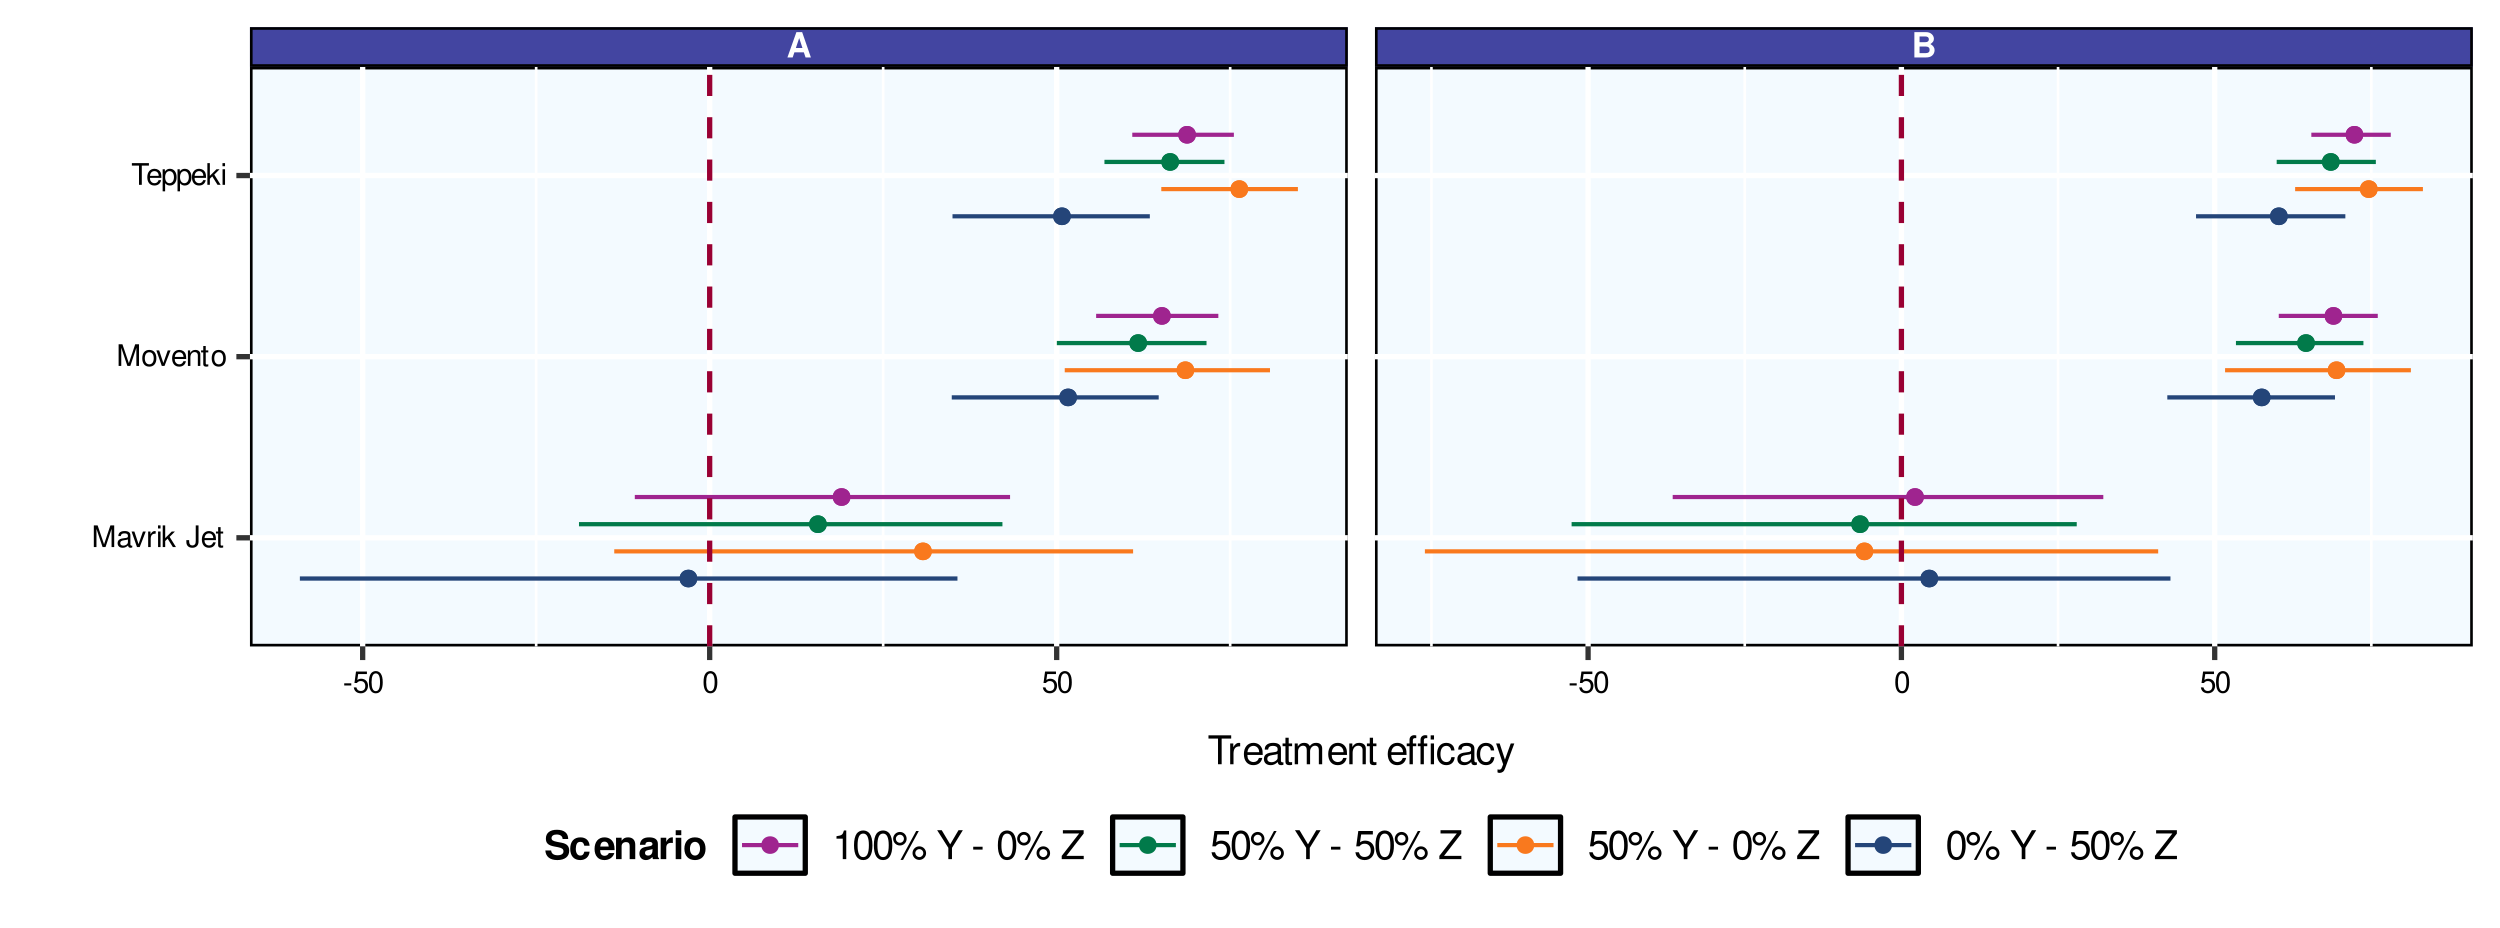 <?xml version="1.0" encoding="UTF-8"?>
<svg xmlns="http://www.w3.org/2000/svg" xmlns:xlink="http://www.w3.org/1999/xlink" width="504pt" height="187pt" viewBox="0 0 504 187" version="1.1">
<defs>
<g>
<symbol overflow="visible" id="glyph0-0">
<path style="stroke:none;" d=""/>
</symbol>
<symbol overflow="visible" id="glyph0-1">
<path style="stroke:none;" d="M 3.5 -1.031 L 3.844 0 L 4.922 0 L 3.156 -5.109 L 2 -5.109 L 0.188 0 L 1.25 0 L 1.594 -1.031 Z M 3.219 -1.906 L 1.891 -1.906 L 2.562 -3.906 Z M 3.219 -1.906 "/>
</symbol>
<symbol overflow="visible" id="glyph0-2">
<path style="stroke:none;" d="M 0.578 0 L 2.875 0 C 3.453 0 3.844 -0.109 4.156 -0.375 C 4.469 -0.625 4.656 -1.062 4.656 -1.469 C 4.656 -1.969 4.391 -2.375 3.812 -2.703 C 4.312 -3.031 4.516 -3.328 4.516 -3.766 C 4.516 -4.109 4.344 -4.484 4.047 -4.734 C 3.75 -4.984 3.391 -5.109 2.844 -5.109 L 0.578 -5.109 Z M 1.625 -4.234 L 2.766 -4.234 C 3.25 -4.234 3.5 -4.031 3.5 -3.656 C 3.5 -3.266 3.25 -3.078 2.766 -3.078 L 1.625 -3.078 Z M 1.625 -2.203 L 2.875 -2.203 C 3.391 -2.203 3.656 -1.969 3.656 -1.531 C 3.656 -1.094 3.391 -0.875 2.875 -0.875 L 1.625 -0.875 Z M 1.625 -2.203 "/>
</symbol>
<symbol overflow="visible" id="glyph1-0">
<path style="stroke:none;" d=""/>
</symbol>
<symbol overflow="visible" id="glyph1-1">
<path style="stroke:none;" d="M 1.703 -1.875 L 0.281 -1.875 L 0.281 -1.438 L 1.703 -1.438 Z M 1.703 -1.875 "/>
</symbol>
<symbol overflow="visible" id="glyph1-2">
<path style="stroke:none;" d="M 2.859 -4.25 L 0.656 -4.25 L 0.344 -1.938 L 0.828 -1.938 C 1.078 -2.234 1.281 -2.328 1.609 -2.328 C 2.188 -2.328 2.531 -1.938 2.531 -1.312 C 2.531 -0.703 2.188 -0.328 1.609 -0.328 C 1.141 -0.328 0.859 -0.562 0.734 -1.047 L 0.203 -1.047 C 0.281 -0.703 0.344 -0.531 0.469 -0.375 C 0.703 -0.047 1.141 0.141 1.625 0.141 C 2.484 0.141 3.078 -0.484 3.078 -1.391 C 3.078 -2.219 2.516 -2.797 1.703 -2.797 C 1.406 -2.797 1.156 -2.719 0.922 -2.547 L 1.094 -3.734 L 2.859 -3.734 Z M 2.859 -4.25 "/>
</symbol>
<symbol overflow="visible" id="glyph1-3">
<path style="stroke:none;" d="M 1.656 -4.344 C 1.25 -4.344 0.891 -4.156 0.672 -3.859 C 0.391 -3.484 0.266 -2.906 0.266 -2.094 C 0.266 -0.641 0.734 0.141 1.656 0.141 C 2.547 0.141 3.047 -0.641 3.047 -2.062 C 3.047 -2.906 2.906 -3.469 2.625 -3.859 C 2.406 -4.156 2.047 -4.344 1.656 -4.344 Z M 1.656 -3.875 C 2.219 -3.875 2.5 -3.281 2.5 -2.109 C 2.5 -0.875 2.219 -0.297 1.641 -0.297 C 1.078 -0.297 0.797 -0.906 0.797 -2.094 C 0.797 -3.281 1.078 -3.875 1.656 -3.875 Z M 1.656 -3.875 "/>
</symbol>
<symbol overflow="visible" id="glyph1-4">
<path style="stroke:none;" d="M 2.812 0 L 4.031 -3.672 L 4.031 0 L 4.562 0 L 4.562 -4.375 L 3.797 -4.375 L 2.516 -0.562 L 1.219 -4.375 L 0.453 -4.375 L 0.453 0 L 0.984 0 L 0.984 -3.672 L 2.219 0 Z M 2.812 0 "/>
</symbol>
<symbol overflow="visible" id="glyph1-5">
<path style="stroke:none;" d="M 3.203 -0.297 C 3.156 -0.281 3.125 -0.281 3.109 -0.281 C 2.922 -0.281 2.828 -0.375 2.828 -0.531 L 2.828 -2.375 C 2.828 -2.938 2.422 -3.234 1.656 -3.234 C 1.188 -3.234 0.828 -3.109 0.609 -2.875 C 0.469 -2.703 0.406 -2.531 0.391 -2.219 L 0.891 -2.219 C 0.938 -2.594 1.156 -2.766 1.625 -2.766 C 2.094 -2.766 2.328 -2.609 2.328 -2.297 L 2.328 -2.172 C 2.328 -1.953 2.219 -1.875 1.812 -1.828 C 1.109 -1.734 1 -1.703 0.797 -1.625 C 0.438 -1.469 0.25 -1.203 0.25 -0.797 C 0.25 -0.219 0.641 0.141 1.281 0.141 C 1.688 0.141 2 0 2.359 -0.328 C 2.391 0 2.547 0.141 2.875 0.141 C 2.969 0.141 3.047 0.125 3.203 0.078 Z M 2.328 -0.984 C 2.328 -0.828 2.281 -0.719 2.141 -0.578 C 1.938 -0.391 1.688 -0.297 1.391 -0.297 C 1 -0.297 0.781 -0.484 0.781 -0.797 C 0.781 -1.141 0.984 -1.297 1.531 -1.375 C 2.062 -1.453 2.172 -1.469 2.328 -1.547 Z M 2.328 -0.984 "/>
</symbol>
<symbol overflow="visible" id="glyph1-6">
<path style="stroke:none;" d="M 1.703 0 L 2.922 -3.141 L 2.359 -3.141 L 1.469 -0.594 L 0.625 -3.141 L 0.062 -3.141 L 1.156 0 Z M 1.703 0 "/>
</symbol>
<symbol overflow="visible" id="glyph1-7">
<path style="stroke:none;" d="M 0.406 -3.141 L 0.406 0 L 0.922 0 L 0.922 -1.625 C 0.922 -2.391 1.234 -2.719 1.922 -2.703 L 1.922 -3.219 C 1.844 -3.234 1.797 -3.234 1.734 -3.234 C 1.406 -3.234 1.156 -3.047 0.875 -2.578 L 0.875 -3.141 Z M 0.406 -3.141 "/>
</symbol>
<symbol overflow="visible" id="glyph1-8">
<path style="stroke:none;" d="M 0.906 -3.141 L 0.406 -3.141 L 0.406 0 L 0.906 0 Z M 0.906 -4.375 L 0.391 -4.375 L 0.391 -3.75 L 0.906 -3.75 Z M 0.906 -4.375 "/>
</symbol>
<symbol overflow="visible" id="glyph1-9">
<path style="stroke:none;" d="M 0.844 -4.375 L 0.344 -4.375 L 0.344 0 L 0.844 0 L 0.844 -1.219 L 1.328 -1.703 L 2.391 0 L 3.016 0 L 1.734 -2.062 L 2.812 -3.141 L 2.172 -3.141 L 0.844 -1.812 Z M 0.844 -4.375 "/>
</symbol>
<symbol overflow="visible" id="glyph1-10">
<path style="stroke:none;" d=""/>
</symbol>
<symbol overflow="visible" id="glyph1-11">
<path style="stroke:none;" d="M 2 -4.375 L 2 -1.297 C 2 -0.953 1.969 -0.75 1.859 -0.594 C 1.75 -0.438 1.547 -0.328 1.328 -0.328 C 0.906 -0.328 0.672 -0.609 0.672 -1.125 L 0.672 -1.406 L 0.109 -1.406 L 0.109 -1.016 C 0.109 -0.312 0.562 0.141 1.312 0.141 C 2.078 0.141 2.562 -0.344 2.562 -1.094 L 2.562 -4.375 Z M 2 -4.375 "/>
</symbol>
<symbol overflow="visible" id="glyph1-12">
<path style="stroke:none;" d="M 3.078 -1.406 C 3.078 -1.891 3.047 -2.172 2.953 -2.406 C 2.75 -2.922 2.266 -3.234 1.688 -3.234 C 0.797 -3.234 0.234 -2.562 0.234 -1.531 C 0.234 -0.484 0.781 0.141 1.672 0.141 C 2.391 0.141 2.891 -0.266 3.016 -0.953 L 2.516 -0.953 C 2.375 -0.547 2.094 -0.328 1.688 -0.328 C 1.375 -0.328 1.094 -0.469 0.938 -0.734 C 0.812 -0.906 0.766 -1.094 0.766 -1.406 Z M 0.781 -1.812 C 0.812 -2.391 1.172 -2.766 1.672 -2.766 C 2.188 -2.766 2.531 -2.375 2.531 -1.812 Z M 0.781 -1.812 "/>
</symbol>
<symbol overflow="visible" id="glyph1-13">
<path style="stroke:none;" d="M 1.531 -3.141 L 1.016 -3.141 L 1.016 -4.016 L 0.516 -4.016 L 0.516 -3.141 L 0.078 -3.141 L 0.078 -2.734 L 0.516 -2.734 L 0.516 -0.359 C 0.516 -0.031 0.719 0.141 1.109 0.141 C 1.25 0.141 1.359 0.125 1.531 0.094 L 1.531 -0.328 C 1.453 -0.312 1.391 -0.297 1.281 -0.297 C 1.062 -0.297 1.016 -0.359 1.016 -0.578 L 1.016 -2.734 L 1.531 -2.734 Z M 1.531 -3.141 "/>
</symbol>
<symbol overflow="visible" id="glyph1-14">
<path style="stroke:none;" d="M 1.625 -3.234 C 0.75 -3.234 0.219 -2.609 0.219 -1.547 C 0.219 -0.484 0.75 0.141 1.641 0.141 C 2.531 0.141 3.062 -0.484 3.062 -1.531 C 3.062 -2.609 2.547 -3.234 1.625 -3.234 Z M 1.641 -2.766 C 2.203 -2.766 2.531 -2.312 2.531 -1.531 C 2.531 -0.781 2.188 -0.328 1.641 -0.328 C 1.078 -0.328 0.734 -0.781 0.734 -1.547 C 0.734 -2.312 1.078 -2.766 1.641 -2.766 Z M 1.641 -2.766 "/>
</symbol>
<symbol overflow="visible" id="glyph1-15">
<path style="stroke:none;" d="M 0.422 -3.141 L 0.422 0 L 0.922 0 L 0.922 -1.734 C 0.922 -2.375 1.266 -2.797 1.781 -2.797 C 2.172 -2.797 2.422 -2.562 2.422 -2.172 L 2.422 0 L 2.922 0 L 2.922 -2.375 C 2.922 -2.891 2.531 -3.234 1.922 -3.234 C 1.453 -3.234 1.156 -3.047 0.875 -2.609 L 0.875 -3.141 Z M 0.422 -3.141 "/>
</symbol>
<symbol overflow="visible" id="glyph1-16">
<path style="stroke:none;" d="M 2.125 -3.875 L 3.562 -3.875 L 3.562 -4.375 L 0.125 -4.375 L 0.125 -3.875 L 1.562 -3.875 L 1.562 0 L 2.125 0 Z M 2.125 -3.875 "/>
</symbol>
<symbol overflow="visible" id="glyph1-17">
<path style="stroke:none;" d="M 0.328 1.312 L 0.828 1.312 L 0.828 -0.328 C 1.094 0 1.391 0.141 1.797 0.141 C 2.609 0.141 3.141 -0.516 3.141 -1.516 C 3.141 -2.578 2.625 -3.234 1.781 -3.234 C 1.359 -3.234 1.016 -3.047 0.781 -2.672 L 0.781 -3.141 L 0.328 -3.141 Z M 1.703 -2.766 C 2.25 -2.766 2.609 -2.281 2.609 -1.531 C 2.609 -0.812 2.25 -0.328 1.703 -0.328 C 1.172 -0.328 0.828 -0.812 0.828 -1.547 C 0.828 -2.281 1.172 -2.766 1.703 -2.766 Z M 1.703 -2.766 "/>
</symbol>
<symbol overflow="visible" id="glyph2-0">
<path style="stroke:none;" d=""/>
</symbol>
<symbol overflow="visible" id="glyph2-1">
<path style="stroke:none;" d="M 2.828 -5.172 L 4.75 -5.172 L 4.75 -5.828 L 0.172 -5.828 L 0.172 -5.172 L 2.094 -5.172 L 2.094 0 L 2.828 0 Z M 2.828 -5.172 "/>
</symbol>
<symbol overflow="visible" id="glyph2-2">
<path style="stroke:none;" d="M 0.547 -4.188 L 0.547 0 L 1.219 0 L 1.219 -2.172 C 1.234 -3.188 1.641 -3.625 2.562 -3.609 L 2.562 -4.281 C 2.453 -4.297 2.391 -4.312 2.312 -4.312 C 1.875 -4.312 1.547 -4.062 1.172 -3.438 L 1.172 -4.188 Z M 0.547 -4.188 "/>
</symbol>
<symbol overflow="visible" id="glyph2-3">
<path style="stroke:none;" d="M 4.109 -1.875 C 4.109 -2.516 4.062 -2.891 3.938 -3.203 C 3.656 -3.891 3.031 -4.312 2.234 -4.312 C 1.078 -4.312 0.312 -3.422 0.312 -2.047 C 0.312 -0.656 1.047 0.188 2.219 0.188 C 3.188 0.188 3.844 -0.359 4.016 -1.266 L 3.344 -1.266 C 3.156 -0.719 2.781 -0.438 2.25 -0.438 C 1.828 -0.438 1.469 -0.625 1.234 -0.969 C 1.078 -1.219 1.031 -1.453 1.016 -1.875 Z M 1.031 -2.422 C 1.094 -3.188 1.562 -3.703 2.234 -3.703 C 2.906 -3.703 3.391 -3.172 3.391 -2.422 Z M 1.031 -2.422 "/>
</symbol>
<symbol overflow="visible" id="glyph2-4">
<path style="stroke:none;" d="M 4.281 -0.391 C 4.203 -0.375 4.172 -0.375 4.141 -0.375 C 3.906 -0.375 3.781 -0.5 3.781 -0.703 L 3.781 -3.172 C 3.781 -3.906 3.234 -4.312 2.203 -4.312 C 1.578 -4.312 1.094 -4.141 0.812 -3.828 C 0.609 -3.609 0.531 -3.375 0.516 -2.953 L 1.188 -2.953 C 1.25 -3.469 1.547 -3.703 2.172 -3.703 C 2.781 -3.703 3.109 -3.469 3.109 -3.078 L 3.109 -2.891 C 3.109 -2.609 2.953 -2.5 2.422 -2.438 C 1.469 -2.312 1.328 -2.281 1.078 -2.172 C 0.578 -1.969 0.344 -1.594 0.344 -1.062 C 0.344 -0.297 0.859 0.188 1.719 0.188 C 2.234 0.188 2.656 0 3.141 -0.438 C 3.188 0 3.391 0.188 3.828 0.188 C 3.969 0.188 4.062 0.172 4.281 0.109 Z M 3.109 -1.312 C 3.109 -1.094 3.047 -0.953 2.844 -0.781 C 2.578 -0.531 2.25 -0.406 1.859 -0.406 C 1.344 -0.406 1.031 -0.641 1.031 -1.078 C 1.031 -1.516 1.312 -1.734 2.047 -1.844 C 2.75 -1.938 2.891 -1.969 3.109 -2.078 Z M 3.109 -1.312 "/>
</symbol>
<symbol overflow="visible" id="glyph2-5">
<path style="stroke:none;" d="M 2.031 -4.188 L 1.344 -4.188 L 1.344 -5.344 L 0.688 -5.344 L 0.688 -4.188 L 0.109 -4.188 L 0.109 -3.641 L 0.688 -3.641 L 0.688 -0.484 C 0.688 -0.047 0.969 0.188 1.484 0.188 C 1.656 0.188 1.812 0.172 2.031 0.125 L 2.031 -0.438 C 1.938 -0.406 1.844 -0.406 1.719 -0.406 C 1.422 -0.406 1.344 -0.484 1.344 -0.781 L 1.344 -3.641 L 2.031 -3.641 Z M 2.031 -4.188 "/>
</symbol>
<symbol overflow="visible" id="glyph2-6">
<path style="stroke:none;" d="M 0.562 -4.188 L 0.562 0 L 1.234 0 L 1.234 -2.625 C 1.234 -3.234 1.672 -3.734 2.219 -3.734 C 2.719 -3.734 2.984 -3.422 2.984 -2.891 L 2.984 0 L 3.656 0 L 3.656 -2.625 C 3.656 -3.234 4.109 -3.734 4.641 -3.734 C 5.141 -3.734 5.422 -3.422 5.422 -2.891 L 5.422 0 L 6.094 0 L 6.094 -3.141 C 6.094 -3.891 5.656 -4.312 4.875 -4.312 C 4.312 -4.312 3.984 -4.141 3.594 -3.672 C 3.344 -4.125 3.016 -4.312 2.469 -4.312 C 1.906 -4.312 1.531 -4.109 1.172 -3.594 L 1.172 -4.188 Z M 0.562 -4.188 "/>
</symbol>
<symbol overflow="visible" id="glyph2-7">
<path style="stroke:none;" d="M 0.562 -4.188 L 0.562 0 L 1.234 0 L 1.234 -2.312 C 1.234 -3.172 1.688 -3.734 2.375 -3.734 C 2.891 -3.734 3.234 -3.406 3.234 -2.906 L 3.234 0 L 3.891 0 L 3.891 -3.172 C 3.891 -3.859 3.375 -4.312 2.562 -4.312 C 1.938 -4.312 1.547 -4.078 1.172 -3.484 L 1.172 -4.188 Z M 0.562 -4.188 "/>
</symbol>
<symbol overflow="visible" id="glyph2-8">
<path style="stroke:none;" d=""/>
</symbol>
<symbol overflow="visible" id="glyph2-9">
<path style="stroke:none;" d="M 2.062 -4.188 L 1.375 -4.188 L 1.375 -4.844 C 1.375 -5.125 1.516 -5.266 1.828 -5.266 C 1.891 -5.266 1.906 -5.266 2.062 -5.266 L 2.062 -5.812 C 1.906 -5.844 1.828 -5.859 1.688 -5.859 C 1.078 -5.859 0.703 -5.5 0.703 -4.906 L 0.703 -4.188 L 0.141 -4.188 L 0.141 -3.641 L 0.703 -3.641 L 0.703 0 L 1.375 0 L 1.375 -3.641 L 2.062 -3.641 Z M 4.281 -4.188 L 3.594 -4.188 L 3.594 -4.844 C 3.594 -5.125 3.75 -5.266 4.062 -5.266 C 4.109 -5.266 4.141 -5.266 4.281 -5.266 L 4.281 -5.812 C 4.141 -5.844 4.047 -5.859 3.906 -5.859 C 3.297 -5.859 2.922 -5.5 2.922 -4.906 L 2.922 -4.188 L 2.375 -4.188 L 2.375 -3.641 L 2.922 -3.641 L 2.922 0 L 3.594 0 L 3.594 -3.641 L 4.281 -3.641 Z M 5.641 -4.188 L 4.984 -4.188 L 4.984 0 L 5.641 0 Z M 5.641 -5.828 L 4.969 -5.828 L 4.969 -4.984 L 5.641 -4.984 Z M 5.641 -5.828 "/>
</symbol>
<symbol overflow="visible" id="glyph2-10">
<path style="stroke:none;" d="M 3.766 -2.781 C 3.734 -3.188 3.641 -3.453 3.484 -3.688 C 3.203 -4.078 2.703 -4.312 2.109 -4.312 C 0.969 -4.312 0.25 -3.422 0.25 -2.031 C 0.25 -0.672 0.969 0.188 2.109 0.188 C 3.109 0.188 3.734 -0.422 3.812 -1.438 L 3.141 -1.438 C 3.031 -0.766 2.688 -0.438 2.125 -0.438 C 1.391 -0.438 0.938 -1.031 0.938 -2.031 C 0.938 -3.078 1.375 -3.703 2.109 -3.703 C 2.656 -3.703 3.016 -3.375 3.094 -2.781 Z M 3.766 -2.781 "/>
</symbol>
<symbol overflow="visible" id="glyph2-11">
<path style="stroke:none;" d="M 3.109 -4.188 L 1.938 -0.922 L 0.875 -4.188 L 0.156 -4.188 L 1.578 0.016 L 1.312 0.688 C 1.203 0.969 1.062 1.094 0.781 1.094 C 0.672 1.094 0.578 1.078 0.438 1.047 L 0.438 1.641 C 0.562 1.719 0.703 1.75 0.875 1.75 C 1.094 1.75 1.328 1.672 1.5 1.547 C 1.719 1.391 1.828 1.219 1.953 0.875 L 3.828 -4.188 Z M 3.109 -4.188 "/>
</symbol>
<symbol overflow="visible" id="glyph2-12">
<path style="stroke:none;" d="M 2.078 -4.125 L 2.078 0 L 2.781 0 L 2.781 -5.781 L 2.312 -5.781 C 2.062 -4.891 1.906 -4.781 0.812 -4.625 L 0.812 -4.125 Z M 2.078 -4.125 "/>
</symbol>
<symbol overflow="visible" id="glyph2-13">
<path style="stroke:none;" d="M 2.203 -5.781 C 1.672 -5.781 1.188 -5.547 0.891 -5.156 C 0.531 -4.641 0.344 -3.875 0.344 -2.797 C 0.344 -0.844 0.984 0.188 2.203 0.188 C 3.406 0.188 4.062 -0.844 4.062 -2.75 C 4.062 -3.875 3.875 -4.625 3.5 -5.156 C 3.203 -5.547 2.734 -5.781 2.203 -5.781 Z M 2.203 -5.156 C 2.953 -5.156 3.344 -4.391 3.344 -2.812 C 3.344 -1.172 2.969 -0.406 2.188 -0.406 C 1.438 -0.406 1.062 -1.203 1.062 -2.797 C 1.062 -4.391 1.438 -5.156 2.203 -5.156 Z M 2.203 -5.156 "/>
</symbol>
<symbol overflow="visible" id="glyph2-14">
<path style="stroke:none;" d="M 1.594 -5.484 C 0.844 -5.484 0.234 -4.859 0.234 -4.109 C 0.234 -3.359 0.844 -2.75 1.594 -2.75 C 2.344 -2.75 2.953 -3.359 2.953 -4.094 C 2.953 -4.875 2.359 -5.484 1.594 -5.484 Z M 1.594 -4.922 C 2.047 -4.922 2.406 -4.562 2.406 -4.109 C 2.406 -3.656 2.047 -3.297 1.594 -3.297 C 1.156 -3.297 0.781 -3.656 0.781 -4.109 C 0.781 -4.562 1.141 -4.922 1.594 -4.922 Z M 4.875 -5.672 L 1.719 0.156 L 2.234 0.156 L 5.406 -5.672 Z M 5.5 -2.578 C 4.75 -2.578 4.141 -1.969 4.141 -1.219 C 4.141 -0.453 4.75 0.156 5.516 0.156 C 6.25 0.156 6.875 -0.453 6.875 -1.203 C 6.875 -1.969 6.266 -2.578 5.5 -2.578 Z M 5.5 -2.016 C 5.953 -2.016 6.312 -1.656 6.312 -1.203 C 6.312 -0.766 5.953 -0.406 5.516 -0.406 C 5.062 -0.406 4.703 -0.766 4.703 -1.219 C 4.703 -1.656 5.062 -2.016 5.5 -2.016 Z M 5.5 -2.016 "/>
</symbol>
<symbol overflow="visible" id="glyph2-15">
<path style="stroke:none;" d="M 3.094 -2.281 L 5.281 -5.828 L 4.406 -5.828 L 2.734 -2.984 L 1.031 -5.828 L 0.109 -5.828 L 2.359 -2.281 L 2.359 0 L 3.094 0 Z M 3.094 -2.281 "/>
</symbol>
<symbol overflow="visible" id="glyph2-16">
<path style="stroke:none;" d="M 2.266 -2.5 L 0.375 -2.5 L 0.375 -1.922 L 2.266 -1.922 Z M 2.266 -2.5 "/>
</symbol>
<symbol overflow="visible" id="glyph2-17">
<path style="stroke:none;" d="M 4.641 -5.828 L 0.453 -5.828 L 0.453 -5.172 L 3.734 -5.172 L 0.219 -0.656 L 0.219 0 L 4.656 0 L 4.656 -0.656 L 1.156 -0.656 L 4.641 -5.156 Z M 4.641 -5.828 "/>
</symbol>
<symbol overflow="visible" id="glyph2-18">
<path style="stroke:none;" d="M 3.812 -5.672 L 0.875 -5.672 L 0.453 -2.578 L 1.109 -2.578 C 1.438 -2.969 1.703 -3.109 2.156 -3.109 C 2.906 -3.109 3.391 -2.594 3.391 -1.75 C 3.391 -0.938 2.906 -0.438 2.141 -0.438 C 1.531 -0.438 1.156 -0.75 0.984 -1.391 L 0.281 -1.391 C 0.375 -0.922 0.453 -0.703 0.625 -0.5 C 0.938 -0.062 1.516 0.188 2.156 0.188 C 3.297 0.188 4.109 -0.641 4.109 -1.844 C 4.109 -2.969 3.359 -3.734 2.266 -3.734 C 1.875 -3.734 1.547 -3.625 1.219 -3.391 L 1.453 -4.969 L 3.812 -4.969 Z M 3.812 -5.672 "/>
</symbol>
<symbol overflow="visible" id="glyph3-0">
<path style="stroke:none;" d=""/>
</symbol>
<symbol overflow="visible" id="glyph3-1">
<path style="stroke:none;" d="M 4.859 -4.062 C 4.844 -5.266 4.047 -5.922 2.562 -5.922 C 1.172 -5.922 0.359 -5.266 0.359 -4.141 C 0.359 -3.234 0.812 -2.797 2 -2.562 L 2.812 -2.406 C 3.609 -2.25 3.906 -2.031 3.906 -1.562 C 3.906 -1.078 3.469 -0.781 2.734 -0.781 C 1.922 -0.781 1.469 -1.125 1.422 -1.75 L 0.25 -1.75 C 0.328 -0.5 1.188 0.188 2.672 0.188 C 4.172 0.188 5.062 -0.516 5.062 -1.703 C 5.062 -2.625 4.594 -3.109 3.516 -3.312 L 2.609 -3.484 C 1.75 -3.656 1.5 -3.828 1.5 -4.25 C 1.5 -4.688 1.891 -4.969 2.516 -4.969 C 3.266 -4.969 3.703 -4.641 3.734 -4.062 Z M 4.859 -4.062 "/>
</symbol>
<symbol overflow="visible" id="glyph3-2">
<path style="stroke:none;" d="M 4.172 -2.703 C 4.094 -3.766 3.406 -4.391 2.312 -4.391 C 1.016 -4.391 0.266 -3.547 0.266 -2.078 C 0.266 -0.641 1.016 0.188 2.297 0.188 C 3.344 0.188 4.078 -0.469 4.172 -1.5 L 3.109 -1.5 C 2.969 -0.938 2.75 -0.719 2.297 -0.719 C 1.734 -0.719 1.391 -1.219 1.391 -2.078 C 1.391 -2.484 1.469 -2.859 1.609 -3.125 C 1.734 -3.359 1.984 -3.484 2.297 -3.484 C 2.766 -3.484 2.969 -3.266 3.109 -2.703 Z M 4.172 -2.703 "/>
</symbol>
<symbol overflow="visible" id="glyph3-3">
<path style="stroke:none;" d="M 4.188 -1.812 C 4.203 -1.906 4.203 -1.938 4.203 -2 C 4.203 -2.438 4.141 -2.828 4.031 -3.141 C 3.75 -3.922 3.047 -4.391 2.172 -4.391 C 0.938 -4.391 0.172 -3.5 0.172 -2.047 C 0.172 -0.656 0.922 0.188 2.156 0.188 C 3.125 0.188 3.906 -0.359 4.156 -1.219 L 3.047 -1.219 C 2.906 -0.875 2.594 -0.672 2.188 -0.672 C 1.875 -0.672 1.609 -0.812 1.453 -1.047 C 1.359 -1.203 1.312 -1.406 1.297 -1.812 Z M 1.312 -2.547 C 1.391 -3.219 1.656 -3.531 2.156 -3.531 C 2.672 -3.531 2.969 -3.188 3.031 -2.547 Z M 1.312 -2.547 "/>
</symbol>
<symbol overflow="visible" id="glyph3-4">
<path style="stroke:none;" d="M 0.5 -4.312 L 0.5 0 L 1.625 0 L 1.625 -2.594 C 1.625 -3.109 1.969 -3.438 2.531 -3.438 C 3.016 -3.438 3.25 -3.172 3.25 -2.656 L 3.25 0 L 4.375 0 L 4.375 -2.891 C 4.375 -3.859 3.844 -4.391 2.922 -4.391 C 2.344 -4.391 1.938 -4.188 1.625 -3.703 L 1.625 -4.312 Z M 0.5 -4.312 "/>
</symbol>
<symbol overflow="visible" id="glyph3-5">
<path style="stroke:none;" d="M 4.188 -0.141 C 4 -0.312 3.938 -0.453 3.938 -0.656 L 3.938 -3.062 C 3.938 -3.938 3.344 -4.391 2.172 -4.391 C 1 -4.391 0.391 -3.891 0.312 -2.891 L 1.406 -2.891 C 1.453 -3.344 1.641 -3.484 2.188 -3.484 C 2.625 -3.484 2.844 -3.344 2.844 -3.062 C 2.844 -2.906 2.766 -2.797 2.641 -2.719 C 2.5 -2.641 2.5 -2.641 1.938 -2.547 L 1.5 -2.469 C 0.641 -2.328 0.219 -1.891 0.219 -1.109 C 0.219 -0.344 0.75 0.188 1.531 0.188 C 2.016 0.188 2.453 -0.016 2.844 -0.438 C 2.844 -0.203 2.875 -0.125 2.969 0 L 4.188 0 Z M 2.844 -1.734 C 2.844 -1.094 2.516 -0.719 1.953 -0.719 C 1.578 -0.719 1.344 -0.922 1.344 -1.234 C 1.344 -1.578 1.516 -1.734 1.984 -1.828 L 2.375 -1.906 C 2.656 -1.953 2.719 -1.969 2.844 -2.047 Z M 2.844 -1.734 "/>
</symbol>
<symbol overflow="visible" id="glyph3-6">
<path style="stroke:none;" d="M 0.5 -4.312 L 0.5 0 L 1.625 0 L 1.625 -2.297 C 1.625 -2.953 1.953 -3.281 2.609 -3.281 C 2.734 -3.281 2.812 -3.266 2.953 -3.25 L 2.953 -4.391 C 2.891 -4.391 2.875 -4.391 2.828 -4.391 C 2.312 -4.391 1.875 -4.062 1.625 -3.469 L 1.625 -4.312 Z M 0.5 -4.312 "/>
</symbol>
<symbol overflow="visible" id="glyph3-7">
<path style="stroke:none;" d="M 1.656 -4.312 L 0.531 -4.312 L 0.531 0 L 1.656 0 Z M 1.656 -5.828 L 0.531 -5.828 L 0.531 -4.828 L 1.656 -4.828 Z M 1.656 -5.828 "/>
</symbol>
<symbol overflow="visible" id="glyph3-8">
<path style="stroke:none;" d="M 2.406 -4.391 C 1.094 -4.391 0.281 -3.516 0.281 -2.109 C 0.281 -0.688 1.094 0.188 2.422 0.188 C 3.734 0.188 4.547 -0.688 4.547 -2.078 C 4.547 -3.531 3.766 -4.391 2.406 -4.391 Z M 2.422 -3.484 C 3.031 -3.484 3.438 -2.938 3.438 -2.094 C 3.438 -1.281 3.016 -0.719 2.422 -0.719 C 1.812 -0.719 1.406 -1.266 1.406 -2.109 C 1.406 -2.938 1.812 -3.484 2.422 -3.484 Z M 2.422 -3.484 "/>
</symbol>
</g>
<clipPath id="clip1">
  <path d="M 50.391 13.48 L 271.715 13.48 L 271.715 130.328 L 50.391 130.328 Z M 50.391 13.48 "/>
</clipPath>
<clipPath id="clip2">
  <path d="M 107 13.48 L 109 13.48 L 109 130.328 L 107 130.328 Z M 107 13.48 "/>
</clipPath>
<clipPath id="clip3">
  <path d="M 177 13.48 L 179 13.48 L 179 130.328 L 177 130.328 Z M 177 13.48 "/>
</clipPath>
<clipPath id="clip4">
  <path d="M 247 13.48 L 249 13.48 L 249 130.328 L 247 130.328 Z M 247 13.48 "/>
</clipPath>
<clipPath id="clip5">
  <path d="M 50.391 107 L 271.715 107 L 271.715 109 L 50.391 109 Z M 50.391 107 "/>
</clipPath>
<clipPath id="clip6">
  <path d="M 50.391 71 L 271.715 71 L 271.715 73 L 50.391 73 Z M 50.391 71 "/>
</clipPath>
<clipPath id="clip7">
  <path d="M 50.391 34 L 271.715 34 L 271.715 36 L 50.391 36 Z M 50.391 34 "/>
</clipPath>
<clipPath id="clip8">
  <path d="M 72 13.48 L 74 13.48 L 74 130.328 L 72 130.328 Z M 72 13.48 "/>
</clipPath>
<clipPath id="clip9">
  <path d="M 142 13.48 L 144 13.48 L 144 130.328 L 142 130.328 Z M 142 13.48 "/>
</clipPath>
<clipPath id="clip10">
  <path d="M 212 13.48 L 214 13.48 L 214 130.328 L 212 130.328 Z M 212 13.48 "/>
</clipPath>
<clipPath id="clip11">
  <path d="M 142 13.48 L 144 13.48 L 144 130.328 L 142 130.328 Z M 142 13.48 "/>
</clipPath>
<clipPath id="clip12">
  <path d="M 277.195 13.48 L 498.52 13.48 L 498.52 130.328 L 277.195 130.328 Z M 277.195 13.48 "/>
</clipPath>
<clipPath id="clip13">
  <path d="M 288 13.48 L 289 13.48 L 289 130.328 L 288 130.328 Z M 288 13.48 "/>
</clipPath>
<clipPath id="clip14">
  <path d="M 351 13.48 L 353 13.48 L 353 130.328 L 351 130.328 Z M 351 13.48 "/>
</clipPath>
<clipPath id="clip15">
  <path d="M 414 13.48 L 416 13.48 L 416 130.328 L 414 130.328 Z M 414 13.48 "/>
</clipPath>
<clipPath id="clip16">
  <path d="M 477 13.48 L 479 13.48 L 479 130.328 L 477 130.328 Z M 477 13.48 "/>
</clipPath>
<clipPath id="clip17">
  <path d="M 277.195 107 L 498.52 107 L 498.52 109 L 277.195 109 Z M 277.195 107 "/>
</clipPath>
<clipPath id="clip18">
  <path d="M 277.195 71 L 498.52 71 L 498.52 73 L 277.195 73 Z M 277.195 71 "/>
</clipPath>
<clipPath id="clip19">
  <path d="M 277.195 34 L 498.52 34 L 498.52 36 L 277.195 36 Z M 277.195 34 "/>
</clipPath>
<clipPath id="clip20">
  <path d="M 319 13.48 L 321 13.48 L 321 130.328 L 319 130.328 Z M 319 13.48 "/>
</clipPath>
<clipPath id="clip21">
  <path d="M 382 13.48 L 384 13.48 L 384 130.328 L 382 130.328 Z M 382 13.48 "/>
</clipPath>
<clipPath id="clip22">
  <path d="M 445 13.48 L 448 13.48 L 448 130.328 L 445 130.328 Z M 445 13.48 "/>
</clipPath>
<clipPath id="clip23">
  <path d="M 382 13.48 L 384 13.48 L 384 130.328 L 382 130.328 Z M 382 13.48 "/>
</clipPath>
<clipPath id="clip24">
  <path d="M 50.391 5.48 L 271.715 5.48 L 271.715 13.48 L 50.391 13.48 Z M 50.391 5.48 "/>
</clipPath>
<clipPath id="clip25">
  <path d="M 277.195 5.48 L 498.52 5.48 L 498.52 13.48 L 277.195 13.48 Z M 277.195 5.48 "/>
</clipPath>
</defs>
<g id="surface65">
<rect x="0" y="0" width="504" height="187" style="fill:rgb(100%,100%,100%);fill-opacity:1;stroke:none;"/>
<rect x="0" y="0" width="504" height="187" style="fill:rgb(100%,100%,100%);fill-opacity:1;stroke:none;"/>
<path style="fill:none;stroke-width:1.067;stroke-linecap:round;stroke-linejoin:round;stroke:rgb(100%,100%,100%);stroke-opacity:1;stroke-miterlimit:10;" d="M 0 187 L 504 187 L 504 0 L 0 0 Z M 0 187 "/>
<g clip-path="url(#clip1)" clip-rule="nonzero">
<path style="fill-rule:nonzero;fill:rgb(95.294%,98.039%,100%);fill-opacity:1;stroke-width:1.067;stroke-linecap:round;stroke-linejoin:round;stroke:rgb(0%,0%,0%);stroke-opacity:1;stroke-miterlimit:10;" d="M 50.391 130.324 L 271.715 130.324 L 271.715 13.477 L 50.391 13.477 Z M 50.391 130.324 "/>
</g>
<g clip-path="url(#clip2)" clip-rule="nonzero">
<path style="fill:none;stroke-width:0.533;stroke-linecap:butt;stroke-linejoin:round;stroke:rgb(100%,100%,100%);stroke-opacity:1;stroke-miterlimit:10;" d="M 108.09 130.324 L 108.09 13.48 "/>
</g>
<g clip-path="url(#clip3)" clip-rule="nonzero">
<path style="fill:none;stroke-width:0.533;stroke-linecap:butt;stroke-linejoin:round;stroke:rgb(100%,100%,100%);stroke-opacity:1;stroke-miterlimit:10;" d="M 178.047 130.324 L 178.047 13.48 "/>
</g>
<g clip-path="url(#clip4)" clip-rule="nonzero">
<path style="fill:none;stroke-width:0.533;stroke-linecap:butt;stroke-linejoin:round;stroke:rgb(100%,100%,100%);stroke-opacity:1;stroke-miterlimit:10;" d="M 248.004 130.324 L 248.004 13.48 "/>
</g>
<g clip-path="url(#clip5)" clip-rule="nonzero">
<path style="fill:none;stroke-width:1.067;stroke-linecap:butt;stroke-linejoin:round;stroke:rgb(100%,100%,100%);stroke-opacity:1;stroke-miterlimit:10;" d="M 50.391 108.418 L 271.715 108.418 "/>
</g>
<g clip-path="url(#clip6)" clip-rule="nonzero">
<path style="fill:none;stroke-width:1.067;stroke-linecap:butt;stroke-linejoin:round;stroke:rgb(100%,100%,100%);stroke-opacity:1;stroke-miterlimit:10;" d="M 50.391 71.902 L 271.715 71.902 "/>
</g>
<g clip-path="url(#clip7)" clip-rule="nonzero">
<path style="fill:none;stroke-width:1.067;stroke-linecap:butt;stroke-linejoin:round;stroke:rgb(100%,100%,100%);stroke-opacity:1;stroke-miterlimit:10;" d="M 50.391 35.387 L 271.715 35.387 "/>
</g>
<g clip-path="url(#clip8)" clip-rule="nonzero">
<path style="fill:none;stroke-width:1.067;stroke-linecap:butt;stroke-linejoin:round;stroke:rgb(100%,100%,100%);stroke-opacity:1;stroke-miterlimit:10;" d="M 73.113 130.324 L 73.113 13.48 "/>
</g>
<g clip-path="url(#clip9)" clip-rule="nonzero">
<path style="fill:none;stroke-width:1.067;stroke-linecap:butt;stroke-linejoin:round;stroke:rgb(100%,100%,100%);stroke-opacity:1;stroke-miterlimit:10;" d="M 143.07 130.324 L 143.07 13.48 "/>
</g>
<g clip-path="url(#clip10)" clip-rule="nonzero">
<path style="fill:none;stroke-width:1.067;stroke-linecap:butt;stroke-linejoin:round;stroke:rgb(100%,100%,100%);stroke-opacity:1;stroke-miterlimit:10;" d="M 213.027 130.324 L 213.027 13.48 "/>
</g>
<path style="fill-rule:nonzero;fill:rgb(97.647%,47.451%,11.765%);fill-opacity:1;stroke-width:0.709;stroke-linecap:round;stroke-linejoin:round;stroke:rgb(97.647%,47.451%,11.765%);stroke-opacity:1;stroke-miterlimit:10;" d="M 187.496 111.156 C 187.496 113.051 184.652 113.051 184.652 111.156 C 184.652 109.262 187.496 109.262 187.496 111.156 "/>
<path style="fill-rule:nonzero;fill:rgb(97.647%,47.451%,11.765%);fill-opacity:1;stroke-width:0.709;stroke-linecap:round;stroke-linejoin:round;stroke:rgb(97.647%,47.451%,11.765%);stroke-opacity:1;stroke-miterlimit:10;" d="M 187.496 111.156 C 187.496 113.051 184.652 113.051 184.652 111.156 C 184.652 109.262 187.496 109.262 187.496 111.156 "/>
<path style="fill-rule:nonzero;fill:rgb(97.647%,47.451%,11.765%);fill-opacity:1;stroke-width:0.709;stroke-linecap:round;stroke-linejoin:round;stroke:rgb(97.647%,47.451%,11.765%);stroke-opacity:1;stroke-miterlimit:10;" d="M 240.391 74.641 C 240.391 76.535 237.547 76.535 237.547 74.641 C 237.547 72.746 240.391 72.746 240.391 74.641 "/>
<path style="fill-rule:nonzero;fill:rgb(97.647%,47.451%,11.765%);fill-opacity:1;stroke-width:0.709;stroke-linecap:round;stroke-linejoin:round;stroke:rgb(97.647%,47.451%,11.765%);stroke-opacity:1;stroke-miterlimit:10;" d="M 240.391 74.641 C 240.391 76.535 237.547 76.535 237.547 74.641 C 237.547 72.746 240.391 72.746 240.391 74.641 "/>
<path style="fill-rule:nonzero;fill:rgb(97.647%,47.451%,11.765%);fill-opacity:1;stroke-width:0.709;stroke-linecap:round;stroke-linejoin:round;stroke:rgb(97.647%,47.451%,11.765%);stroke-opacity:1;stroke-miterlimit:10;" d="M 251.266 38.125 C 251.266 40.023 248.426 40.023 248.426 38.125 C 248.426 36.23 251.266 36.23 251.266 38.125 "/>
<path style="fill-rule:nonzero;fill:rgb(97.647%,47.451%,11.765%);fill-opacity:1;stroke-width:0.709;stroke-linecap:round;stroke-linejoin:round;stroke:rgb(97.647%,47.451%,11.765%);stroke-opacity:1;stroke-miterlimit:10;" d="M 251.266 38.125 C 251.266 40.023 248.426 40.023 248.426 38.125 C 248.426 36.23 251.266 36.23 251.266 38.125 "/>
<path style="fill-rule:nonzero;fill:rgb(0.392%,47.843%,29.02%);fill-opacity:1;stroke-width:0.709;stroke-linecap:round;stroke-linejoin:round;stroke:rgb(0.392%,47.843%,29.02%);stroke-opacity:1;stroke-miterlimit:10;" d="M 166.32 105.68 C 166.32 107.574 163.477 107.574 163.477 105.68 C 163.477 103.781 166.32 103.781 166.32 105.68 "/>
<path style="fill-rule:nonzero;fill:rgb(0.392%,47.843%,29.02%);fill-opacity:1;stroke-width:0.709;stroke-linecap:round;stroke-linejoin:round;stroke:rgb(0.392%,47.843%,29.02%);stroke-opacity:1;stroke-miterlimit:10;" d="M 166.32 105.68 C 166.32 107.574 163.477 107.574 163.477 105.68 C 163.477 103.781 166.32 103.781 166.32 105.68 "/>
<path style="fill-rule:nonzero;fill:rgb(0.392%,47.843%,29.02%);fill-opacity:1;stroke-width:0.709;stroke-linecap:round;stroke-linejoin:round;stroke:rgb(0.392%,47.843%,29.02%);stroke-opacity:1;stroke-miterlimit:10;" d="M 230.879 69.164 C 230.879 71.059 228.039 71.059 228.039 69.164 C 228.039 67.27 230.879 67.27 230.879 69.164 "/>
<path style="fill-rule:nonzero;fill:rgb(0.392%,47.843%,29.02%);fill-opacity:1;stroke-width:0.709;stroke-linecap:round;stroke-linejoin:round;stroke:rgb(0.392%,47.843%,29.02%);stroke-opacity:1;stroke-miterlimit:10;" d="M 230.879 69.164 C 230.879 71.059 228.039 71.059 228.039 69.164 C 228.039 67.27 230.879 67.27 230.879 69.164 "/>
<path style="fill-rule:nonzero;fill:rgb(0.392%,47.843%,29.02%);fill-opacity:1;stroke-width:0.709;stroke-linecap:round;stroke-linejoin:round;stroke:rgb(0.392%,47.843%,29.02%);stroke-opacity:1;stroke-miterlimit:10;" d="M 237.328 32.648 C 237.328 34.543 234.484 34.543 234.484 32.648 C 234.484 30.754 237.328 30.754 237.328 32.648 "/>
<path style="fill-rule:nonzero;fill:rgb(0.392%,47.843%,29.02%);fill-opacity:1;stroke-width:0.709;stroke-linecap:round;stroke-linejoin:round;stroke:rgb(0.392%,47.843%,29.02%);stroke-opacity:1;stroke-miterlimit:10;" d="M 237.328 32.648 C 237.328 34.543 234.484 34.543 234.484 32.648 C 234.484 30.754 237.328 30.754 237.328 32.648 "/>
<path style="fill-rule:nonzero;fill:rgb(62.353%,14.118%,56.078%);fill-opacity:1;stroke-width:0.709;stroke-linecap:round;stroke-linejoin:round;stroke:rgb(62.353%,14.118%,56.078%);stroke-opacity:1;stroke-miterlimit:10;" d="M 171.09 100.199 C 171.09 102.098 168.246 102.098 168.246 100.199 C 168.246 98.305 171.09 98.305 171.09 100.199 "/>
<path style="fill-rule:nonzero;fill:rgb(62.353%,14.118%,56.078%);fill-opacity:1;stroke-width:0.709;stroke-linecap:round;stroke-linejoin:round;stroke:rgb(62.353%,14.118%,56.078%);stroke-opacity:1;stroke-miterlimit:10;" d="M 171.09 100.199 C 171.09 102.098 168.246 102.098 168.246 100.199 C 168.246 98.305 171.09 98.305 171.09 100.199 "/>
<path style="fill-rule:nonzero;fill:rgb(62.353%,14.118%,56.078%);fill-opacity:1;stroke-width:0.709;stroke-linecap:round;stroke-linejoin:round;stroke:rgb(62.353%,14.118%,56.078%);stroke-opacity:1;stroke-miterlimit:10;" d="M 235.664 63.688 C 235.664 65.582 232.82 65.582 232.82 63.688 C 232.82 61.793 235.664 61.793 235.664 63.688 "/>
<path style="fill-rule:nonzero;fill:rgb(62.353%,14.118%,56.078%);fill-opacity:1;stroke-width:0.709;stroke-linecap:round;stroke-linejoin:round;stroke:rgb(62.353%,14.118%,56.078%);stroke-opacity:1;stroke-miterlimit:10;" d="M 235.664 63.688 C 235.664 65.582 232.82 65.582 232.82 63.688 C 232.82 61.793 235.664 61.793 235.664 63.688 "/>
<path style="fill-rule:nonzero;fill:rgb(62.353%,14.118%,56.078%);fill-opacity:1;stroke-width:0.709;stroke-linecap:round;stroke-linejoin:round;stroke:rgb(62.353%,14.118%,56.078%);stroke-opacity:1;stroke-miterlimit:10;" d="M 240.734 27.172 C 240.734 29.066 237.891 29.066 237.891 27.172 C 237.891 25.277 240.734 25.277 240.734 27.172 "/>
<path style="fill-rule:nonzero;fill:rgb(62.353%,14.118%,56.078%);fill-opacity:1;stroke-width:0.709;stroke-linecap:round;stroke-linejoin:round;stroke:rgb(62.353%,14.118%,56.078%);stroke-opacity:1;stroke-miterlimit:10;" d="M 240.734 27.172 C 240.734 29.066 237.891 29.066 237.891 27.172 C 237.891 25.277 240.734 25.277 240.734 27.172 "/>
<path style="fill-rule:nonzero;fill:rgb(14.118%,27.059%,47.451%);fill-opacity:1;stroke-width:0.709;stroke-linecap:round;stroke-linejoin:round;stroke:rgb(14.118%,27.059%,47.451%);stroke-opacity:1;stroke-miterlimit:10;" d="M 140.207 116.633 C 140.207 118.527 137.363 118.527 137.363 116.633 C 137.363 114.738 140.207 114.738 140.207 116.633 "/>
<path style="fill-rule:nonzero;fill:rgb(14.118%,27.059%,47.451%);fill-opacity:1;stroke-width:0.709;stroke-linecap:round;stroke-linejoin:round;stroke:rgb(14.118%,27.059%,47.451%);stroke-opacity:1;stroke-miterlimit:10;" d="M 140.207 116.633 C 140.207 118.527 137.363 118.527 137.363 116.633 C 137.363 114.738 140.207 114.738 140.207 116.633 "/>
<path style="fill-rule:nonzero;fill:rgb(14.118%,27.059%,47.451%);fill-opacity:1;stroke-width:0.709;stroke-linecap:round;stroke-linejoin:round;stroke:rgb(14.118%,27.059%,47.451%);stroke-opacity:1;stroke-miterlimit:10;" d="M 216.754 80.117 C 216.754 82.012 213.91 82.012 213.91 80.117 C 213.91 78.223 216.754 78.223 216.754 80.117 "/>
<path style="fill-rule:nonzero;fill:rgb(14.118%,27.059%,47.451%);fill-opacity:1;stroke-width:0.709;stroke-linecap:round;stroke-linejoin:round;stroke:rgb(14.118%,27.059%,47.451%);stroke-opacity:1;stroke-miterlimit:10;" d="M 216.754 80.117 C 216.754 82.012 213.91 82.012 213.91 80.117 C 213.91 78.223 216.754 78.223 216.754 80.117 "/>
<path style="fill-rule:nonzero;fill:rgb(14.118%,27.059%,47.451%);fill-opacity:1;stroke-width:0.709;stroke-linecap:round;stroke-linejoin:round;stroke:rgb(14.118%,27.059%,47.451%);stroke-opacity:1;stroke-miterlimit:10;" d="M 215.512 43.605 C 215.512 45.5 212.672 45.5 212.672 43.605 C 212.672 41.707 215.512 41.707 215.512 43.605 "/>
<path style="fill-rule:nonzero;fill:rgb(14.118%,27.059%,47.451%);fill-opacity:1;stroke-width:0.709;stroke-linecap:round;stroke-linejoin:round;stroke:rgb(14.118%,27.059%,47.451%);stroke-opacity:1;stroke-miterlimit:10;" d="M 215.512 43.605 C 215.512 45.5 212.672 45.5 212.672 43.605 C 212.672 41.707 215.512 41.707 215.512 43.605 "/>
<path style="fill:none;stroke-width:0.854;stroke-linecap:butt;stroke-linejoin:round;stroke:rgb(14.118%,27.059%,47.451%);stroke-opacity:1;stroke-miterlimit:10;" d="M 60.453 116.633 L 193.023 116.633 "/>
<path style="fill:none;stroke-width:0.854;stroke-linecap:butt;stroke-linejoin:round;stroke:rgb(97.647%,47.451%,11.765%);stroke-opacity:1;stroke-miterlimit:10;" d="M 123.832 111.156 L 228.434 111.156 "/>
<path style="fill:none;stroke-width:0.854;stroke-linecap:butt;stroke-linejoin:round;stroke:rgb(0.392%,47.843%,29.02%);stroke-opacity:1;stroke-miterlimit:10;" d="M 116.723 105.68 L 202.09 105.68 "/>
<path style="fill:none;stroke-width:0.854;stroke-linecap:butt;stroke-linejoin:round;stroke:rgb(62.353%,14.118%,56.078%);stroke-opacity:1;stroke-miterlimit:10;" d="M 127.977 100.199 L 203.629 100.199 "/>
<path style="fill:none;stroke-width:0.854;stroke-linecap:butt;stroke-linejoin:round;stroke:rgb(14.118%,27.059%,47.451%);stroke-opacity:1;stroke-miterlimit:10;" d="M 191.875 80.117 L 233.594 80.117 "/>
<path style="fill:none;stroke-width:0.854;stroke-linecap:butt;stroke-linejoin:round;stroke:rgb(97.647%,47.451%,11.765%);stroke-opacity:1;stroke-miterlimit:10;" d="M 214.652 74.641 L 256.031 74.641 "/>
<path style="fill:none;stroke-width:0.854;stroke-linecap:butt;stroke-linejoin:round;stroke:rgb(0.392%,47.843%,29.02%);stroke-opacity:1;stroke-miterlimit:10;" d="M 213.059 69.164 L 243.234 69.164 "/>
<path style="fill:none;stroke-width:0.854;stroke-linecap:butt;stroke-linejoin:round;stroke:rgb(62.353%,14.118%,56.078%);stroke-opacity:1;stroke-miterlimit:10;" d="M 220.98 63.688 L 245.617 63.688 "/>
<path style="fill:none;stroke-width:0.854;stroke-linecap:butt;stroke-linejoin:round;stroke:rgb(14.118%,27.059%,47.451%);stroke-opacity:1;stroke-miterlimit:10;" d="M 192.023 43.605 L 231.805 43.605 "/>
<path style="fill:none;stroke-width:0.854;stroke-linecap:butt;stroke-linejoin:round;stroke:rgb(97.647%,47.451%,11.765%);stroke-opacity:1;stroke-miterlimit:10;" d="M 234.117 38.125 L 261.656 38.125 "/>
<path style="fill:none;stroke-width:0.854;stroke-linecap:butt;stroke-linejoin:round;stroke:rgb(0.392%,47.843%,29.02%);stroke-opacity:1;stroke-miterlimit:10;" d="M 222.656 32.648 L 246.852 32.648 "/>
<path style="fill:none;stroke-width:0.854;stroke-linecap:butt;stroke-linejoin:round;stroke:rgb(62.353%,14.118%,56.078%);stroke-opacity:1;stroke-miterlimit:10;" d="M 228.266 27.172 L 248.75 27.172 "/>
<g clip-path="url(#clip11)" clip-rule="nonzero">
<path style="fill:none;stroke-width:1.067;stroke-linecap:butt;stroke-linejoin:round;stroke:rgb(60%,0%,20%);stroke-opacity:1;stroke-dasharray:4.268,4.268;stroke-miterlimit:10;" d="M 143.07 130.324 L 143.07 13.48 "/>
</g>
<g clip-path="url(#clip12)" clip-rule="nonzero">
<path style="fill-rule:nonzero;fill:rgb(95.294%,98.039%,100%);fill-opacity:1;stroke-width:1.067;stroke-linecap:round;stroke-linejoin:round;stroke:rgb(0%,0%,0%);stroke-opacity:1;stroke-miterlimit:10;" d="M 277.195 130.324 L 498.52 130.324 L 498.52 13.477 L 277.195 13.477 Z M 277.195 130.324 "/>
</g>
<g clip-path="url(#clip13)" clip-rule="nonzero">
<path style="fill:none;stroke-width:0.533;stroke-linecap:butt;stroke-linejoin:round;stroke:rgb(100%,100%,100%);stroke-opacity:1;stroke-miterlimit:10;" d="M 288.578 130.324 L 288.578 13.48 "/>
</g>
<g clip-path="url(#clip14)" clip-rule="nonzero">
<path style="fill:none;stroke-width:0.533;stroke-linecap:butt;stroke-linejoin:round;stroke:rgb(100%,100%,100%);stroke-opacity:1;stroke-miterlimit:10;" d="M 351.742 130.324 L 351.742 13.48 "/>
</g>
<g clip-path="url(#clip15)" clip-rule="nonzero">
<path style="fill:none;stroke-width:0.533;stroke-linecap:butt;stroke-linejoin:round;stroke:rgb(100%,100%,100%);stroke-opacity:1;stroke-miterlimit:10;" d="M 414.902 130.324 L 414.902 13.48 "/>
</g>
<g clip-path="url(#clip16)" clip-rule="nonzero">
<path style="fill:none;stroke-width:0.533;stroke-linecap:butt;stroke-linejoin:round;stroke:rgb(100%,100%,100%);stroke-opacity:1;stroke-miterlimit:10;" d="M 478.066 130.324 L 478.066 13.48 "/>
</g>
<g clip-path="url(#clip17)" clip-rule="nonzero">
<path style="fill:none;stroke-width:1.067;stroke-linecap:butt;stroke-linejoin:round;stroke:rgb(100%,100%,100%);stroke-opacity:1;stroke-miterlimit:10;" d="M 277.195 108.418 L 498.52 108.418 "/>
</g>
<g clip-path="url(#clip18)" clip-rule="nonzero">
<path style="fill:none;stroke-width:1.067;stroke-linecap:butt;stroke-linejoin:round;stroke:rgb(100%,100%,100%);stroke-opacity:1;stroke-miterlimit:10;" d="M 277.195 71.902 L 498.52 71.902 "/>
</g>
<g clip-path="url(#clip19)" clip-rule="nonzero">
<path style="fill:none;stroke-width:1.067;stroke-linecap:butt;stroke-linejoin:round;stroke:rgb(100%,100%,100%);stroke-opacity:1;stroke-miterlimit:10;" d="M 277.195 35.387 L 498.52 35.387 "/>
</g>
<g clip-path="url(#clip20)" clip-rule="nonzero">
<path style="fill:none;stroke-width:1.067;stroke-linecap:butt;stroke-linejoin:round;stroke:rgb(100%,100%,100%);stroke-opacity:1;stroke-miterlimit:10;" d="M 320.16 130.324 L 320.16 13.48 "/>
</g>
<g clip-path="url(#clip21)" clip-rule="nonzero">
<path style="fill:none;stroke-width:1.067;stroke-linecap:butt;stroke-linejoin:round;stroke:rgb(100%,100%,100%);stroke-opacity:1;stroke-miterlimit:10;" d="M 383.324 130.324 L 383.324 13.48 "/>
</g>
<g clip-path="url(#clip22)" clip-rule="nonzero">
<path style="fill:none;stroke-width:1.067;stroke-linecap:butt;stroke-linejoin:round;stroke:rgb(100%,100%,100%);stroke-opacity:1;stroke-miterlimit:10;" d="M 446.484 130.324 L 446.484 13.48 "/>
</g>
<path style="fill-rule:nonzero;fill:rgb(97.647%,47.451%,11.765%);fill-opacity:1;stroke-width:0.709;stroke-linecap:round;stroke-linejoin:round;stroke:rgb(97.647%,47.451%,11.765%);stroke-opacity:1;stroke-miterlimit:10;" d="M 377.285 111.156 C 377.285 113.051 374.445 113.051 374.445 111.156 C 374.445 109.262 377.285 109.262 377.285 111.156 "/>
<path style="fill-rule:nonzero;fill:rgb(97.647%,47.451%,11.765%);fill-opacity:1;stroke-width:0.709;stroke-linecap:round;stroke-linejoin:round;stroke:rgb(97.647%,47.451%,11.765%);stroke-opacity:1;stroke-miterlimit:10;" d="M 377.285 111.156 C 377.285 113.051 374.445 113.051 374.445 111.156 C 374.445 109.262 377.285 109.262 377.285 111.156 "/>
<path style="fill-rule:nonzero;fill:rgb(97.647%,47.451%,11.765%);fill-opacity:1;stroke-width:0.709;stroke-linecap:round;stroke-linejoin:round;stroke:rgb(97.647%,47.451%,11.765%);stroke-opacity:1;stroke-miterlimit:10;" d="M 472.465 74.641 C 472.465 76.535 469.621 76.535 469.621 74.641 C 469.621 72.746 472.465 72.746 472.465 74.641 "/>
<path style="fill-rule:nonzero;fill:rgb(97.647%,47.451%,11.765%);fill-opacity:1;stroke-width:0.709;stroke-linecap:round;stroke-linejoin:round;stroke:rgb(97.647%,47.451%,11.765%);stroke-opacity:1;stroke-miterlimit:10;" d="M 472.465 74.641 C 472.465 76.535 469.621 76.535 469.621 74.641 C 469.621 72.746 472.465 72.746 472.465 74.641 "/>
<path style="fill-rule:nonzero;fill:rgb(97.647%,47.451%,11.765%);fill-opacity:1;stroke-width:0.709;stroke-linecap:round;stroke-linejoin:round;stroke:rgb(97.647%,47.451%,11.765%);stroke-opacity:1;stroke-miterlimit:10;" d="M 478.973 38.125 C 478.973 40.023 476.129 40.023 476.129 38.125 C 476.129 36.23 478.973 36.23 478.973 38.125 "/>
<path style="fill-rule:nonzero;fill:rgb(97.647%,47.451%,11.765%);fill-opacity:1;stroke-width:0.709;stroke-linecap:round;stroke-linejoin:round;stroke:rgb(97.647%,47.451%,11.765%);stroke-opacity:1;stroke-miterlimit:10;" d="M 478.973 38.125 C 478.973 40.023 476.129 40.023 476.129 38.125 C 476.129 36.23 478.973 36.23 478.973 38.125 "/>
<path style="fill-rule:nonzero;fill:rgb(0.392%,47.843%,29.02%);fill-opacity:1;stroke-width:0.709;stroke-linecap:round;stroke-linejoin:round;stroke:rgb(0.392%,47.843%,29.02%);stroke-opacity:1;stroke-miterlimit:10;" d="M 376.418 105.68 C 376.418 107.574 373.578 107.574 373.578 105.68 C 373.578 103.781 376.418 103.781 376.418 105.68 "/>
<path style="fill-rule:nonzero;fill:rgb(0.392%,47.843%,29.02%);fill-opacity:1;stroke-width:0.709;stroke-linecap:round;stroke-linejoin:round;stroke:rgb(0.392%,47.843%,29.02%);stroke-opacity:1;stroke-miterlimit:10;" d="M 376.418 105.68 C 376.418 107.574 373.578 107.574 373.578 105.68 C 373.578 103.781 376.418 103.781 376.418 105.68 "/>
<path style="fill-rule:nonzero;fill:rgb(0.392%,47.843%,29.02%);fill-opacity:1;stroke-width:0.709;stroke-linecap:round;stroke-linejoin:round;stroke:rgb(0.392%,47.843%,29.02%);stroke-opacity:1;stroke-miterlimit:10;" d="M 466.316 69.164 C 466.316 71.059 463.473 71.059 463.473 69.164 C 463.473 67.27 466.316 67.27 466.316 69.164 "/>
<path style="fill-rule:nonzero;fill:rgb(0.392%,47.843%,29.02%);fill-opacity:1;stroke-width:0.709;stroke-linecap:round;stroke-linejoin:round;stroke:rgb(0.392%,47.843%,29.02%);stroke-opacity:1;stroke-miterlimit:10;" d="M 466.316 69.164 C 466.316 71.059 463.473 71.059 463.473 69.164 C 463.473 67.27 466.316 67.27 466.316 69.164 "/>
<path style="fill-rule:nonzero;fill:rgb(0.392%,47.843%,29.02%);fill-opacity:1;stroke-width:0.709;stroke-linecap:round;stroke-linejoin:round;stroke:rgb(0.392%,47.843%,29.02%);stroke-opacity:1;stroke-miterlimit:10;" d="M 471.316 32.648 C 471.316 34.543 468.473 34.543 468.473 32.648 C 468.473 30.754 471.316 30.754 471.316 32.648 "/>
<path style="fill-rule:nonzero;fill:rgb(0.392%,47.843%,29.02%);fill-opacity:1;stroke-width:0.709;stroke-linecap:round;stroke-linejoin:round;stroke:rgb(0.392%,47.843%,29.02%);stroke-opacity:1;stroke-miterlimit:10;" d="M 471.316 32.648 C 471.316 34.543 468.473 34.543 468.473 32.648 C 468.473 30.754 471.316 30.754 471.316 32.648 "/>
<path style="fill-rule:nonzero;fill:rgb(62.353%,14.118%,56.078%);fill-opacity:1;stroke-width:0.709;stroke-linecap:round;stroke-linejoin:round;stroke:rgb(62.353%,14.118%,56.078%);stroke-opacity:1;stroke-miterlimit:10;" d="M 387.492 100.199 C 387.492 102.098 384.648 102.098 384.648 100.199 C 384.648 98.305 387.492 98.305 387.492 100.199 "/>
<path style="fill-rule:nonzero;fill:rgb(62.353%,14.118%,56.078%);fill-opacity:1;stroke-width:0.709;stroke-linecap:round;stroke-linejoin:round;stroke:rgb(62.353%,14.118%,56.078%);stroke-opacity:1;stroke-miterlimit:10;" d="M 387.492 100.199 C 387.492 102.098 384.648 102.098 384.648 100.199 C 384.648 98.305 387.492 98.305 387.492 100.199 "/>
<path style="fill-rule:nonzero;fill:rgb(62.353%,14.118%,56.078%);fill-opacity:1;stroke-width:0.709;stroke-linecap:round;stroke-linejoin:round;stroke:rgb(62.353%,14.118%,56.078%);stroke-opacity:1;stroke-miterlimit:10;" d="M 471.848 63.688 C 471.848 65.582 469.004 65.582 469.004 63.688 C 469.004 61.793 471.848 61.793 471.848 63.688 "/>
<path style="fill-rule:nonzero;fill:rgb(62.353%,14.118%,56.078%);fill-opacity:1;stroke-width:0.709;stroke-linecap:round;stroke-linejoin:round;stroke:rgb(62.353%,14.118%,56.078%);stroke-opacity:1;stroke-miterlimit:10;" d="M 471.848 63.688 C 471.848 65.582 469.004 65.582 469.004 63.688 C 469.004 61.793 471.848 61.793 471.848 63.688 "/>
<path style="fill-rule:nonzero;fill:rgb(62.353%,14.118%,56.078%);fill-opacity:1;stroke-width:0.709;stroke-linecap:round;stroke-linejoin:round;stroke:rgb(62.353%,14.118%,56.078%);stroke-opacity:1;stroke-miterlimit:10;" d="M 476.078 27.172 C 476.078 29.066 473.234 29.066 473.234 27.172 C 473.234 25.277 476.078 25.277 476.078 27.172 "/>
<path style="fill-rule:nonzero;fill:rgb(62.353%,14.118%,56.078%);fill-opacity:1;stroke-width:0.709;stroke-linecap:round;stroke-linejoin:round;stroke:rgb(62.353%,14.118%,56.078%);stroke-opacity:1;stroke-miterlimit:10;" d="M 476.078 27.172 C 476.078 29.066 473.234 29.066 473.234 27.172 C 473.234 25.277 476.078 25.277 476.078 27.172 "/>
<path style="fill-rule:nonzero;fill:rgb(14.118%,27.059%,47.451%);fill-opacity:1;stroke-width:0.709;stroke-linecap:round;stroke-linejoin:round;stroke:rgb(14.118%,27.059%,47.451%);stroke-opacity:1;stroke-miterlimit:10;" d="M 390.363 116.633 C 390.363 118.527 387.52 118.527 387.52 116.633 C 387.52 114.738 390.363 114.738 390.363 116.633 "/>
<path style="fill-rule:nonzero;fill:rgb(14.118%,27.059%,47.451%);fill-opacity:1;stroke-width:0.709;stroke-linecap:round;stroke-linejoin:round;stroke:rgb(14.118%,27.059%,47.451%);stroke-opacity:1;stroke-miterlimit:10;" d="M 390.363 116.633 C 390.363 118.527 387.52 118.527 387.52 116.633 C 387.52 114.738 390.363 114.738 390.363 116.633 "/>
<path style="fill-rule:nonzero;fill:rgb(14.118%,27.059%,47.451%);fill-opacity:1;stroke-width:0.709;stroke-linecap:round;stroke-linejoin:round;stroke:rgb(14.118%,27.059%,47.451%);stroke-opacity:1;stroke-miterlimit:10;" d="M 457.383 80.117 C 457.383 82.012 454.543 82.012 454.543 80.117 C 454.543 78.223 457.383 78.223 457.383 80.117 "/>
<path style="fill-rule:nonzero;fill:rgb(14.118%,27.059%,47.451%);fill-opacity:1;stroke-width:0.709;stroke-linecap:round;stroke-linejoin:round;stroke:rgb(14.118%,27.059%,47.451%);stroke-opacity:1;stroke-miterlimit:10;" d="M 457.383 80.117 C 457.383 82.012 454.543 82.012 454.543 80.117 C 454.543 78.223 457.383 78.223 457.383 80.117 "/>
<path style="fill-rule:nonzero;fill:rgb(14.118%,27.059%,47.451%);fill-opacity:1;stroke-width:0.709;stroke-linecap:round;stroke-linejoin:round;stroke:rgb(14.118%,27.059%,47.451%);stroke-opacity:1;stroke-miterlimit:10;" d="M 460.844 43.605 C 460.844 45.5 458 45.5 458 43.605 C 458 41.707 460.844 41.707 460.844 43.605 "/>
<path style="fill-rule:nonzero;fill:rgb(14.118%,27.059%,47.451%);fill-opacity:1;stroke-width:0.709;stroke-linecap:round;stroke-linejoin:round;stroke:rgb(14.118%,27.059%,47.451%);stroke-opacity:1;stroke-miterlimit:10;" d="M 460.844 43.605 C 460.844 45.5 458 45.5 458 43.605 C 458 41.707 460.844 41.707 460.844 43.605 "/>
<path style="fill:none;stroke-width:0.854;stroke-linecap:butt;stroke-linejoin:round;stroke:rgb(14.118%,27.059%,47.451%);stroke-opacity:1;stroke-miterlimit:10;" d="M 318.031 116.633 L 437.566 116.633 "/>
<path style="fill:none;stroke-width:0.854;stroke-linecap:butt;stroke-linejoin:round;stroke:rgb(97.647%,47.451%,11.765%);stroke-opacity:1;stroke-miterlimit:10;" d="M 287.258 111.156 L 435.09 111.156 "/>
<path style="fill:none;stroke-width:0.854;stroke-linecap:butt;stroke-linejoin:round;stroke:rgb(0.392%,47.843%,29.02%);stroke-opacity:1;stroke-miterlimit:10;" d="M 316.836 105.68 L 418.672 105.68 "/>
<path style="fill:none;stroke-width:0.854;stroke-linecap:butt;stroke-linejoin:round;stroke:rgb(62.353%,14.118%,56.078%);stroke-opacity:1;stroke-miterlimit:10;" d="M 337.215 100.199 L 424.027 100.199 "/>
<path style="fill:none;stroke-width:0.854;stroke-linecap:butt;stroke-linejoin:round;stroke:rgb(14.118%,27.059%,47.451%);stroke-opacity:1;stroke-miterlimit:10;" d="M 436.93 80.117 L 470.734 80.117 "/>
<path style="fill:none;stroke-width:0.854;stroke-linecap:butt;stroke-linejoin:round;stroke:rgb(97.647%,47.451%,11.765%);stroke-opacity:1;stroke-miterlimit:10;" d="M 448.574 74.641 L 486.035 74.641 "/>
<path style="fill:none;stroke-width:0.854;stroke-linecap:butt;stroke-linejoin:round;stroke:rgb(0.392%,47.843%,29.02%);stroke-opacity:1;stroke-miterlimit:10;" d="M 450.766 69.164 L 476.465 69.164 "/>
<path style="fill:none;stroke-width:0.854;stroke-linecap:butt;stroke-linejoin:round;stroke:rgb(62.353%,14.118%,56.078%);stroke-opacity:1;stroke-miterlimit:10;" d="M 459.398 63.688 L 479.359 63.688 "/>
<path style="fill:none;stroke-width:0.854;stroke-linecap:butt;stroke-linejoin:round;stroke:rgb(14.118%,27.059%,47.451%);stroke-opacity:1;stroke-miterlimit:10;" d="M 442.719 43.605 L 472.824 43.605 "/>
<path style="fill:none;stroke-width:0.854;stroke-linecap:butt;stroke-linejoin:round;stroke:rgb(97.647%,47.451%,11.765%);stroke-opacity:1;stroke-miterlimit:10;" d="M 462.699 38.125 L 488.461 38.125 "/>
<path style="fill:none;stroke-width:0.854;stroke-linecap:butt;stroke-linejoin:round;stroke:rgb(0.392%,47.843%,29.02%);stroke-opacity:1;stroke-miterlimit:10;" d="M 458.98 32.648 L 478.969 32.648 "/>
<path style="fill:none;stroke-width:0.854;stroke-linecap:butt;stroke-linejoin:round;stroke:rgb(62.353%,14.118%,56.078%);stroke-opacity:1;stroke-miterlimit:10;" d="M 465.965 27.172 L 481.98 27.172 "/>
<g clip-path="url(#clip23)" clip-rule="nonzero">
<path style="fill:none;stroke-width:1.067;stroke-linecap:butt;stroke-linejoin:round;stroke:rgb(60%,0%,20%);stroke-opacity:1;stroke-dasharray:4.268,4.268;stroke-miterlimit:10;" d="M 383.324 130.324 L 383.324 13.48 "/>
</g>
<g clip-path="url(#clip24)" clip-rule="nonzero">
<path style="fill-rule:nonzero;fill:rgb(26.275%,27.059%,63.137%);fill-opacity:1;stroke-width:1.067;stroke-linecap:round;stroke-linejoin:round;stroke:rgb(0%,0%,0%);stroke-opacity:1;stroke-miterlimit:10;" d="M 50.391 13.48 L 271.715 13.48 L 271.715 5.48 L 50.391 5.48 Z M 50.391 13.48 "/>
</g>
<g style="fill:rgb(100%,100%,100%);fill-opacity:1;">
  <use xlink:href="#glyph0-1" x="158.555" y="11.583"/>
</g>
<g clip-path="url(#clip25)" clip-rule="nonzero">
<path style="fill-rule:nonzero;fill:rgb(26.275%,27.059%,63.137%);fill-opacity:1;stroke-width:1.067;stroke-linecap:round;stroke-linejoin:round;stroke:rgb(0%,0%,0%);stroke-opacity:1;stroke-miterlimit:10;" d="M 277.195 13.48 L 498.52 13.48 L 498.52 5.48 L 277.195 5.48 Z M 277.195 13.48 "/>
</g>
<g style="fill:rgb(100%,100%,100%);fill-opacity:1;">
  <use xlink:href="#glyph0-2" x="385.359" y="11.583"/>
</g>
<path style="fill:none;stroke-width:1.067;stroke-linecap:butt;stroke-linejoin:round;stroke:rgb(20%,20%,20%);stroke-opacity:1;stroke-miterlimit:10;" d="M 73.113 133.066 L 73.113 130.324 "/>
<path style="fill:none;stroke-width:1.067;stroke-linecap:butt;stroke-linejoin:round;stroke:rgb(20%,20%,20%);stroke-opacity:1;stroke-miterlimit:10;" d="M 143.07 133.066 L 143.07 130.324 "/>
<path style="fill:none;stroke-width:1.067;stroke-linecap:butt;stroke-linejoin:round;stroke:rgb(20%,20%,20%);stroke-opacity:1;stroke-miterlimit:10;" d="M 213.027 133.066 L 213.027 130.324 "/>
<g style="fill:rgb(0%,0%,0%);fill-opacity:1;">
  <use xlink:href="#glyph1-1" x="69.113" y="139.632"/>
  <use xlink:href="#glyph1-2" x="71.113" y="139.632"/>
  <use xlink:href="#glyph1-3" x="74.113" y="139.632"/>
</g>
<g style="fill:rgb(0%,0%,0%);fill-opacity:1;">
  <use xlink:href="#glyph1-3" x="141.57" y="139.632"/>
</g>
<g style="fill:rgb(0%,0%,0%);fill-opacity:1;">
  <use xlink:href="#glyph1-2" x="210.027" y="139.632"/>
  <use xlink:href="#glyph1-3" x="213.027" y="139.632"/>
</g>
<path style="fill:none;stroke-width:1.067;stroke-linecap:butt;stroke-linejoin:round;stroke:rgb(20%,20%,20%);stroke-opacity:1;stroke-miterlimit:10;" d="M 320.16 133.066 L 320.16 130.324 "/>
<path style="fill:none;stroke-width:1.067;stroke-linecap:butt;stroke-linejoin:round;stroke:rgb(20%,20%,20%);stroke-opacity:1;stroke-miterlimit:10;" d="M 383.324 133.066 L 383.324 130.324 "/>
<path style="fill:none;stroke-width:1.067;stroke-linecap:butt;stroke-linejoin:round;stroke:rgb(20%,20%,20%);stroke-opacity:1;stroke-miterlimit:10;" d="M 446.484 133.066 L 446.484 130.324 "/>
<g style="fill:rgb(0%,0%,0%);fill-opacity:1;">
  <use xlink:href="#glyph1-1" x="316.16" y="139.632"/>
  <use xlink:href="#glyph1-2" x="318.16" y="139.632"/>
  <use xlink:href="#glyph1-3" x="321.16" y="139.632"/>
</g>
<g style="fill:rgb(0%,0%,0%);fill-opacity:1;">
  <use xlink:href="#glyph1-3" x="381.824" y="139.632"/>
</g>
<g style="fill:rgb(0%,0%,0%);fill-opacity:1;">
  <use xlink:href="#glyph1-2" x="443.484" y="139.632"/>
  <use xlink:href="#glyph1-3" x="446.484" y="139.632"/>
</g>
<g style="fill:rgb(0%,0%,0%);fill-opacity:1;">
  <use xlink:href="#glyph1-4" x="18.461" y="110.292"/>
  <use xlink:href="#glyph1-5" x="23.461" y="110.292"/>
  <use xlink:href="#glyph1-6" x="26.461" y="110.292"/>
  <use xlink:href="#glyph1-7" x="29.461" y="110.292"/>
  <use xlink:href="#glyph1-8" x="31.461" y="110.292"/>
  <use xlink:href="#glyph1-9" x="32.461" y="110.292"/>
  <use xlink:href="#glyph1-10" x="35.461" y="110.292"/>
  <use xlink:href="#glyph1-11" x="37.461" y="110.292"/>
  <use xlink:href="#glyph1-12" x="40.461" y="110.292"/>
  <use xlink:href="#glyph1-13" x="43.461" y="110.292"/>
</g>
<g style="fill:rgb(0%,0%,0%);fill-opacity:1;">
  <use xlink:href="#glyph1-4" x="23.461" y="73.776"/>
  <use xlink:href="#glyph1-14" x="28.461" y="73.776"/>
  <use xlink:href="#glyph1-6" x="31.461" y="73.776"/>
  <use xlink:href="#glyph1-12" x="34.461" y="73.776"/>
  <use xlink:href="#glyph1-15" x="37.461" y="73.776"/>
  <use xlink:href="#glyph1-13" x="40.461" y="73.776"/>
  <use xlink:href="#glyph1-14" x="42.461" y="73.776"/>
</g>
<g style="fill:rgb(0%,0%,0%);fill-opacity:1;">
  <use xlink:href="#glyph1-16" x="26.461" y="37.261"/>
  <use xlink:href="#glyph1-12" x="29.461" y="37.261"/>
  <use xlink:href="#glyph1-17" x="32.461" y="37.261"/>
  <use xlink:href="#glyph1-17" x="35.461" y="37.261"/>
  <use xlink:href="#glyph1-12" x="38.461" y="37.261"/>
  <use xlink:href="#glyph1-9" x="41.461" y="37.261"/>
  <use xlink:href="#glyph1-8" x="44.461" y="37.261"/>
</g>
<path style="fill:none;stroke-width:1.067;stroke-linecap:butt;stroke-linejoin:round;stroke:rgb(20%,20%,20%);stroke-opacity:1;stroke-miterlimit:10;" d="M 47.652 108.418 L 50.391 108.418 "/>
<path style="fill:none;stroke-width:1.067;stroke-linecap:butt;stroke-linejoin:round;stroke:rgb(20%,20%,20%);stroke-opacity:1;stroke-miterlimit:10;" d="M 47.652 71.902 L 50.391 71.902 "/>
<path style="fill:none;stroke-width:1.067;stroke-linecap:butt;stroke-linejoin:round;stroke:rgb(20%,20%,20%);stroke-opacity:1;stroke-miterlimit:10;" d="M 47.652 35.387 L 50.391 35.387 "/>
<g style="fill:rgb(0%,0%,0%);fill-opacity:1;">
  <use xlink:href="#glyph2-1" x="243.457" y="154.07"/>
  <use xlink:href="#glyph2-2" x="247.457" y="154.07"/>
  <use xlink:href="#glyph2-3" x="250.457" y="154.07"/>
  <use xlink:href="#glyph2-4" x="254.457" y="154.07"/>
  <use xlink:href="#glyph2-5" x="258.457" y="154.07"/>
  <use xlink:href="#glyph2-6" x="260.457" y="154.07"/>
  <use xlink:href="#glyph2-3" x="267.457" y="154.07"/>
  <use xlink:href="#glyph2-7" x="271.457" y="154.07"/>
  <use xlink:href="#glyph2-5" x="275.457" y="154.07"/>
  <use xlink:href="#glyph2-8" x="277.457" y="154.07"/>
  <use xlink:href="#glyph2-3" x="279.457" y="154.07"/>
  <use xlink:href="#glyph2-9" x="283.457" y="154.07"/>
  <use xlink:href="#glyph2-10" x="289.457" y="154.07"/>
  <use xlink:href="#glyph2-4" x="293.457" y="154.07"/>
  <use xlink:href="#glyph2-10" x="297.457" y="154.07"/>
  <use xlink:href="#glyph2-11" x="301.457" y="154.07"/>
</g>
<path style=" stroke:none;fill-rule:nonzero;fill:rgb(100%,100%,100%);fill-opacity:1;" d="M 104.211 181.52 L 444.699 181.52 L 444.699 159.223 L 104.211 159.223 Z M 104.211 181.52 "/>
<g style="fill:rgb(0%,0%,0%);fill-opacity:1;">
  <use xlink:href="#glyph3-1" x="109.691" y="173.203"/>
  <use xlink:href="#glyph3-2" x="114.691" y="173.203"/>
  <use xlink:href="#glyph3-3" x="119.691" y="173.203"/>
  <use xlink:href="#glyph3-4" x="123.691" y="173.203"/>
  <use xlink:href="#glyph3-5" x="128.691" y="173.203"/>
  <use xlink:href="#glyph3-6" x="132.691" y="173.203"/>
  <use xlink:href="#glyph3-7" x="135.691" y="173.203"/>
  <use xlink:href="#glyph3-8" x="137.691" y="173.203"/>
</g>
<path style="fill-rule:nonzero;fill:rgb(95.294%,98.039%,100%);fill-opacity:1;stroke-width:1.067;stroke-linecap:round;stroke-linejoin:round;stroke:rgb(0%,0%,0%);stroke-opacity:1;stroke-miterlimit:10;" d="M 148.172 176.043 L 162.344 176.043 L 162.344 164.703 L 148.172 164.703 Z M 148.172 176.043 "/>
<path style="fill-rule:nonzero;fill:rgb(62.353%,14.118%,56.078%);fill-opacity:1;stroke-width:0.709;stroke-linecap:round;stroke-linejoin:round;stroke:rgb(62.353%,14.118%,56.078%);stroke-opacity:1;stroke-miterlimit:10;" d="M 156.68 170.371 C 156.68 172.266 153.836 172.266 153.836 170.371 C 153.836 168.477 156.68 168.477 156.68 170.371 "/>
<path style="fill:none;stroke-width:0.854;stroke-linecap:butt;stroke-linejoin:round;stroke:rgb(62.353%,14.118%,56.078%);stroke-opacity:1;stroke-miterlimit:10;" d="M 149.59 170.371 L 160.926 170.371 "/>
<path style="fill-rule:nonzero;fill:rgb(95.294%,98.039%,100%);fill-opacity:1;stroke-width:1.067;stroke-linecap:round;stroke-linejoin:round;stroke:rgb(0%,0%,0%);stroke-opacity:1;stroke-miterlimit:10;" d="M 224.305 176.043 L 238.477 176.043 L 238.477 164.703 L 224.305 164.703 Z M 224.305 176.043 "/>
<path style="fill-rule:nonzero;fill:rgb(0.392%,47.843%,29.02%);fill-opacity:1;stroke-width:0.709;stroke-linecap:round;stroke-linejoin:round;stroke:rgb(0.392%,47.843%,29.02%);stroke-opacity:1;stroke-miterlimit:10;" d="M 232.812 170.371 C 232.812 172.266 229.969 172.266 229.969 170.371 C 229.969 168.477 232.812 168.477 232.812 170.371 "/>
<path style="fill:none;stroke-width:0.854;stroke-linecap:butt;stroke-linejoin:round;stroke:rgb(0.392%,47.843%,29.02%);stroke-opacity:1;stroke-miterlimit:10;" d="M 225.723 170.371 L 237.059 170.371 "/>
<path style="fill-rule:nonzero;fill:rgb(95.294%,98.039%,100%);fill-opacity:1;stroke-width:1.067;stroke-linecap:round;stroke-linejoin:round;stroke:rgb(0%,0%,0%);stroke-opacity:1;stroke-miterlimit:10;" d="M 300.438 176.043 L 314.609 176.043 L 314.609 164.703 L 300.438 164.703 Z M 300.438 176.043 "/>
<path style="fill-rule:nonzero;fill:rgb(97.647%,47.451%,11.765%);fill-opacity:1;stroke-width:0.709;stroke-linecap:round;stroke-linejoin:round;stroke:rgb(97.647%,47.451%,11.765%);stroke-opacity:1;stroke-miterlimit:10;" d="M 308.945 170.371 C 308.945 172.266 306.102 172.266 306.102 170.371 C 306.102 168.477 308.945 168.477 308.945 170.371 "/>
<path style="fill:none;stroke-width:0.854;stroke-linecap:butt;stroke-linejoin:round;stroke:rgb(97.647%,47.451%,11.765%);stroke-opacity:1;stroke-miterlimit:10;" d="M 301.852 170.371 L 313.191 170.371 "/>
<path style="fill-rule:nonzero;fill:rgb(95.294%,98.039%,100%);fill-opacity:1;stroke-width:1.067;stroke-linecap:round;stroke-linejoin:round;stroke:rgb(0%,0%,0%);stroke-opacity:1;stroke-miterlimit:10;" d="M 372.566 176.043 L 386.738 176.043 L 386.738 164.703 L 372.566 164.703 Z M 372.566 176.043 "/>
<path style="fill-rule:nonzero;fill:rgb(14.118%,27.059%,47.451%);fill-opacity:1;stroke-width:0.709;stroke-linecap:round;stroke-linejoin:round;stroke:rgb(14.118%,27.059%,47.451%);stroke-opacity:1;stroke-miterlimit:10;" d="M 381.074 170.371 C 381.074 172.266 378.234 172.266 378.234 170.371 C 378.234 168.477 381.074 168.477 381.074 170.371 "/>
<path style="fill:none;stroke-width:0.854;stroke-linecap:butt;stroke-linejoin:round;stroke:rgb(14.118%,27.059%,47.451%);stroke-opacity:1;stroke-miterlimit:10;" d="M 373.984 170.371 L 385.324 170.371 "/>
<g style="fill:rgb(0%,0%,0%);fill-opacity:1;">
  <use xlink:href="#glyph2-12" x="167.824" y="173.203"/>
  <use xlink:href="#glyph2-13" x="171.824" y="173.203"/>
  <use xlink:href="#glyph2-13" x="175.824" y="173.203"/>
  <use xlink:href="#glyph2-14" x="179.824" y="173.203"/>
  <use xlink:href="#glyph2-8" x="186.824" y="173.203"/>
  <use xlink:href="#glyph2-15" x="188.824" y="173.203"/>
  <use xlink:href="#glyph2-8" x="193.824" y="173.203"/>
  <use xlink:href="#glyph2-16" x="195.824" y="173.203"/>
  <use xlink:href="#glyph2-8" x="198.824" y="173.203"/>
  <use xlink:href="#glyph2-13" x="200.824" y="173.203"/>
  <use xlink:href="#glyph2-14" x="204.824" y="173.203"/>
  <use xlink:href="#glyph2-8" x="211.824" y="173.203"/>
  <use xlink:href="#glyph2-17" x="213.824" y="173.203"/>
</g>
<g style="fill:rgb(0%,0%,0%);fill-opacity:1;">
  <use xlink:href="#glyph2-18" x="243.957" y="173.203"/>
  <use xlink:href="#glyph2-13" x="247.957" y="173.203"/>
  <use xlink:href="#glyph2-14" x="251.957" y="173.203"/>
  <use xlink:href="#glyph2-8" x="258.957" y="173.203"/>
  <use xlink:href="#glyph2-15" x="260.957" y="173.203"/>
  <use xlink:href="#glyph2-8" x="265.957" y="173.203"/>
  <use xlink:href="#glyph2-16" x="267.957" y="173.203"/>
  <use xlink:href="#glyph2-8" x="270.957" y="173.203"/>
  <use xlink:href="#glyph2-18" x="272.957" y="173.203"/>
  <use xlink:href="#glyph2-13" x="276.957" y="173.203"/>
  <use xlink:href="#glyph2-14" x="280.957" y="173.203"/>
  <use xlink:href="#glyph2-8" x="287.957" y="173.203"/>
  <use xlink:href="#glyph2-17" x="289.957" y="173.203"/>
</g>
<g style="fill:rgb(0%,0%,0%);fill-opacity:1;">
  <use xlink:href="#glyph2-18" x="320.09" y="173.203"/>
  <use xlink:href="#glyph2-13" x="324.09" y="173.203"/>
  <use xlink:href="#glyph2-14" x="328.09" y="173.203"/>
  <use xlink:href="#glyph2-8" x="335.09" y="173.203"/>
  <use xlink:href="#glyph2-15" x="337.09" y="173.203"/>
  <use xlink:href="#glyph2-8" x="342.09" y="173.203"/>
  <use xlink:href="#glyph2-16" x="344.09" y="173.203"/>
  <use xlink:href="#glyph2-8" x="347.09" y="173.203"/>
  <use xlink:href="#glyph2-13" x="349.09" y="173.203"/>
  <use xlink:href="#glyph2-14" x="353.09" y="173.203"/>
  <use xlink:href="#glyph2-8" x="360.09" y="173.203"/>
  <use xlink:href="#glyph2-17" x="362.09" y="173.203"/>
</g>
<g style="fill:rgb(0%,0%,0%);fill-opacity:1;">
  <use xlink:href="#glyph2-13" x="392.219" y="173.203"/>
  <use xlink:href="#glyph2-14" x="396.219" y="173.203"/>
  <use xlink:href="#glyph2-8" x="403.219" y="173.203"/>
  <use xlink:href="#glyph2-15" x="405.219" y="173.203"/>
  <use xlink:href="#glyph2-8" x="410.219" y="173.203"/>
  <use xlink:href="#glyph2-16" x="412.219" y="173.203"/>
  <use xlink:href="#glyph2-8" x="415.219" y="173.203"/>
  <use xlink:href="#glyph2-18" x="417.219" y="173.203"/>
  <use xlink:href="#glyph2-13" x="421.219" y="173.203"/>
  <use xlink:href="#glyph2-14" x="425.219" y="173.203"/>
  <use xlink:href="#glyph2-8" x="432.219" y="173.203"/>
  <use xlink:href="#glyph2-17" x="434.219" y="173.203"/>
</g>
</g>
</svg>
